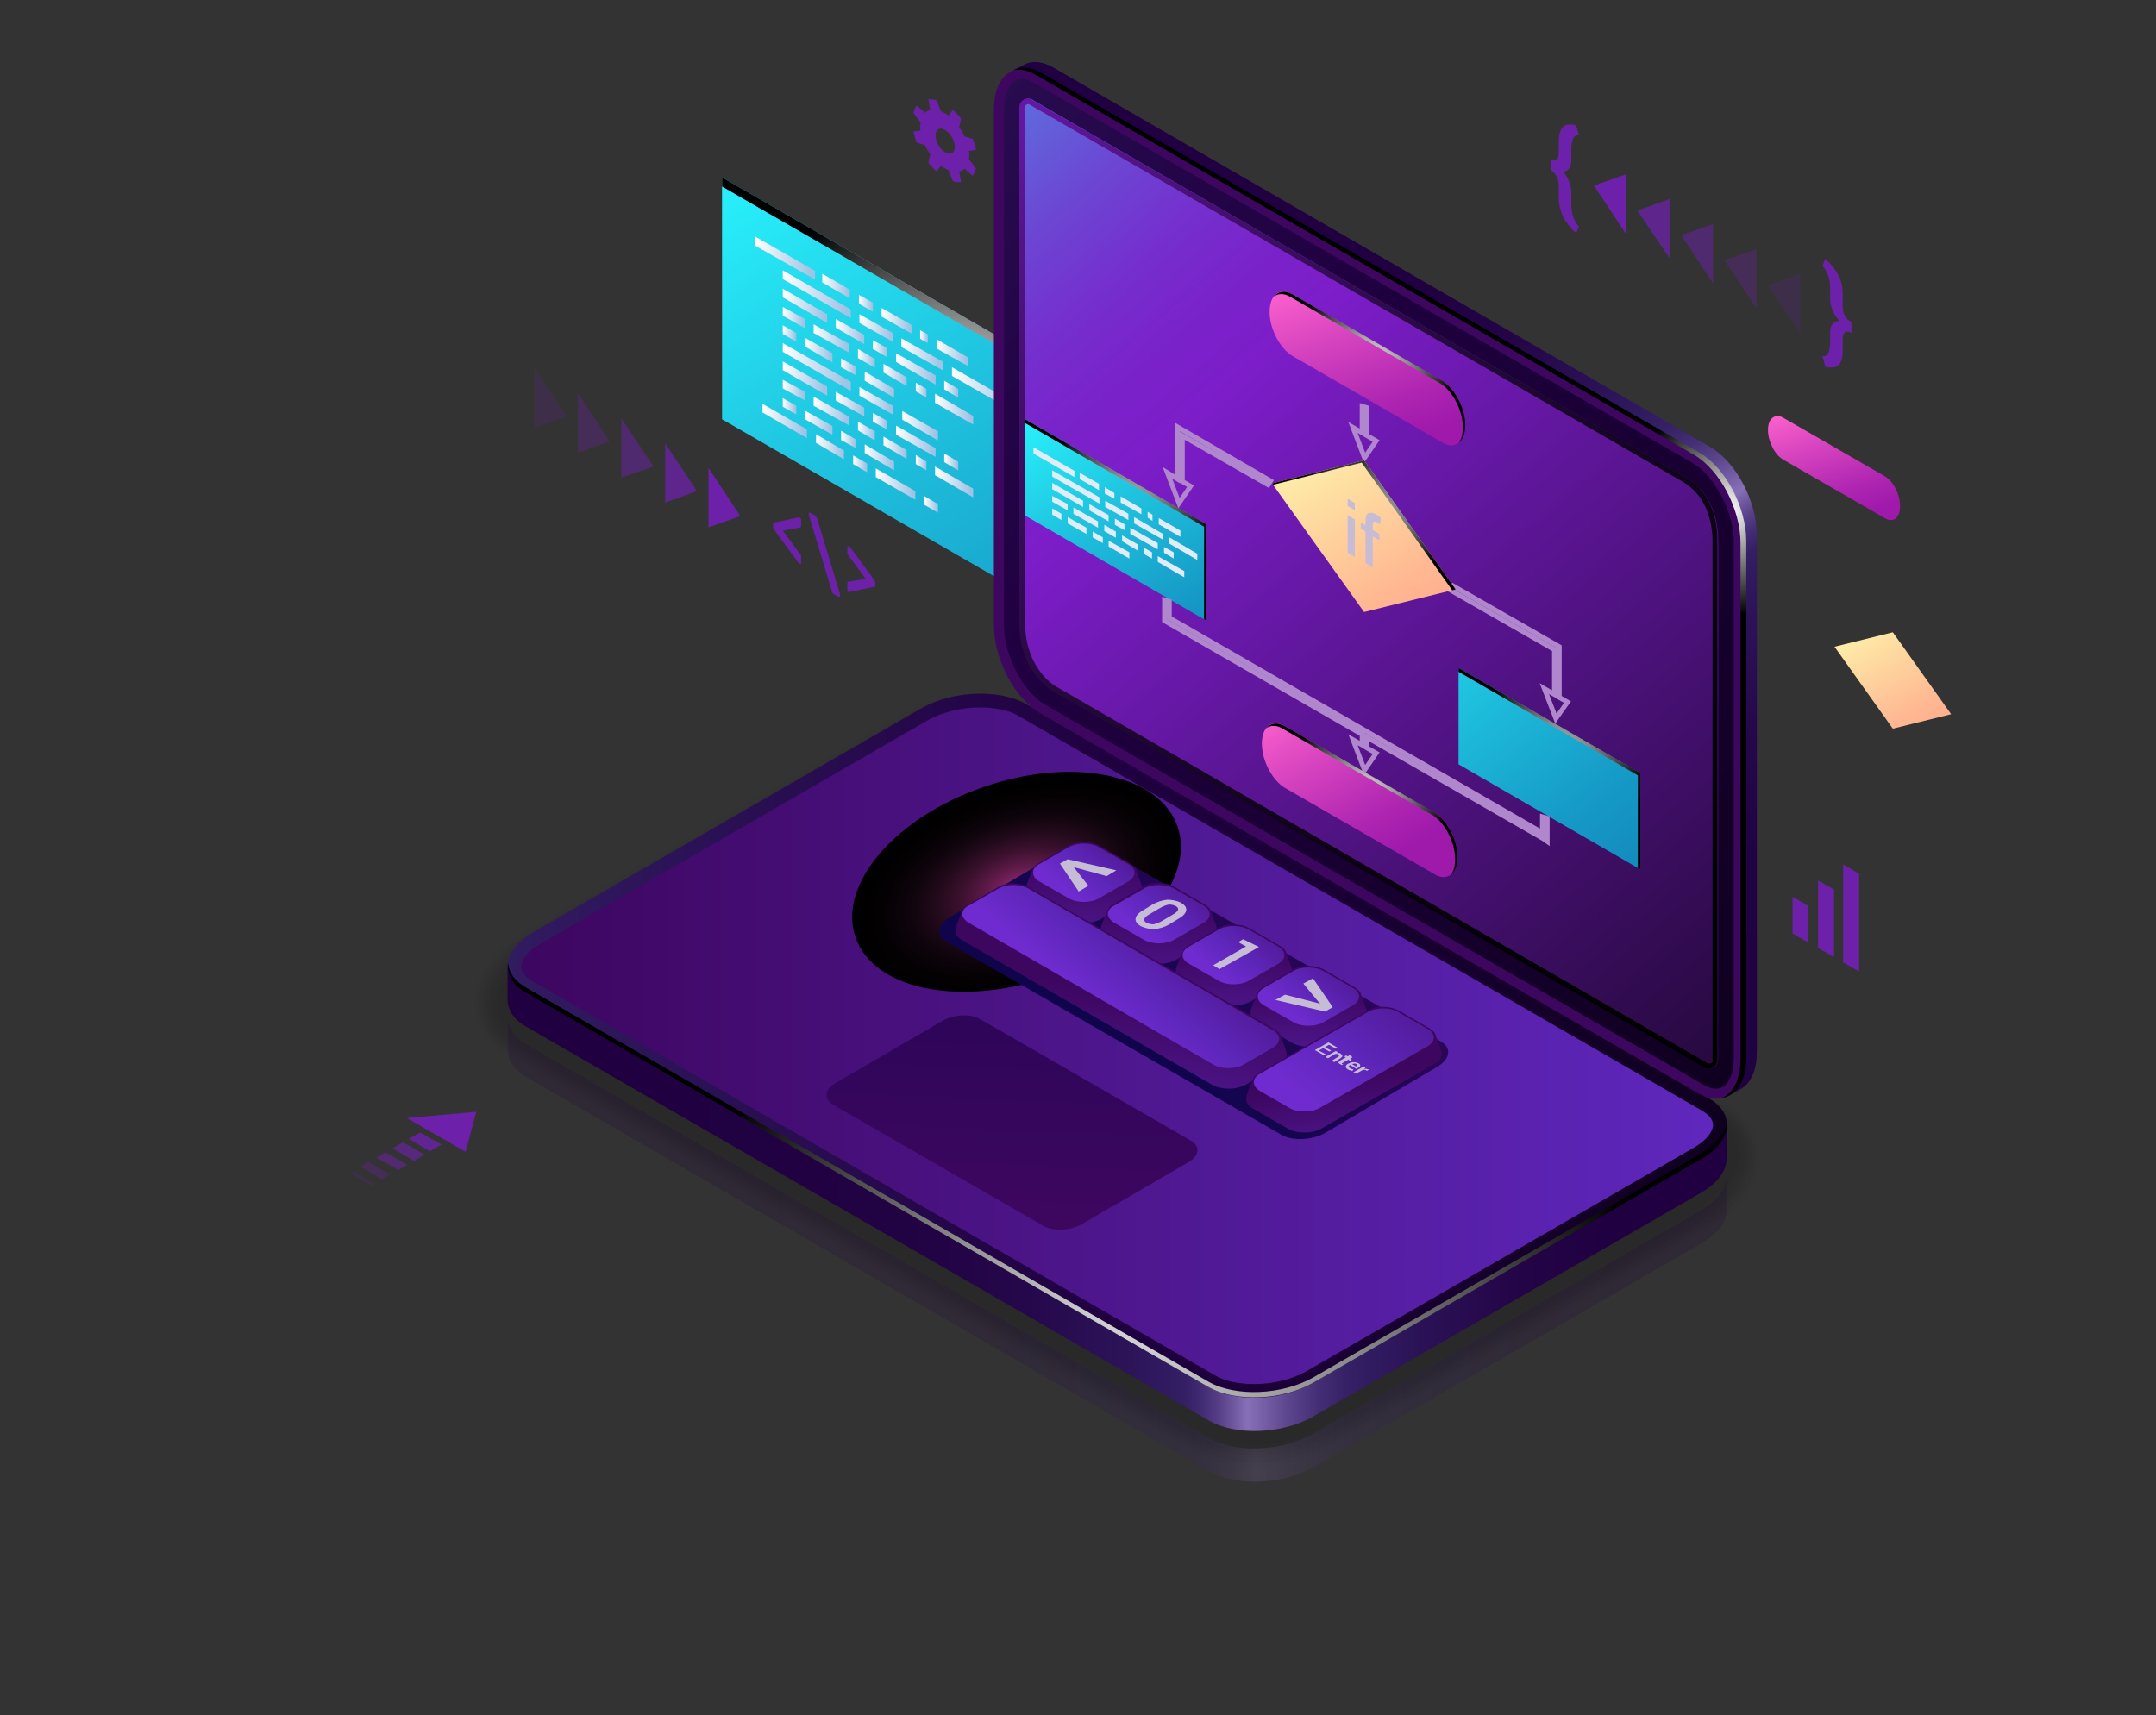 <?xml version="1.0" encoding="utf-8"?>
<!-- Generator: Adobe Illustrator 25.0.1, SVG Export Plug-In . SVG Version: 6.00 Build 0)  -->
<svg version="1.1" id="Layer_1" xmlns="http://www.w3.org/2000/svg" xmlns:xlink="http://www.w3.org/1999/xlink" x="0px" y="0px"
	 viewBox="0 0 447.3 355.9" enable-background="new 0 0 447.3 355.9" xml:space="preserve">
<rect x="0" y="0" width="447.3" height="355.9" fill="#333333" stroke="none"/>
<linearGradient id="SVGID_1_" gradientUnits="userSpaceOnUse" x1="243.165" y1="169.234" x2="159.025" y2="22.93">
	<stop  offset="3.535350e-02" style="stop-color:#138BBD"/>
	<stop  offset="0.226" style="stop-color:#169AC7"/>
	<stop  offset="0.595" style="stop-color:#1FC3DF"/>
	<stop  offset="1" style="stop-color:#2AF6FF"/>
</linearGradient>
<polygon fill="url(#SVGID_1_)" points="244.4,141.6 149.8,87 149.8,36.8 244.4,91.4 "/>
<radialGradient id="SVGID_2_" cx="197.124" cy="89.178" r="49.929" gradientUnits="userSpaceOnUse">
	<stop  offset="0" style="stop-color:#FFFFFF"/>
	<stop  offset="1" style="stop-color:#000000"/>
</radialGradient>
<polygon fill="url(#SVGID_2_)" points="149.8,36.8 149.8,38.7 243.2,92.6 243.2,140.9 244.4,141.6 244.4,91.4 "/>
<g>
	<linearGradient id="SVGID_3_" gradientUnits="userSpaceOnUse" x1="182.923" y1="66.565" x2="189.106" y2="66.565">
		<stop  offset="0" style="stop-color:#FFFFFF"/>
		<stop  offset="0.944" style="stop-color:#9EC3E5"/>
	</linearGradient>
	<polygon fill="url(#SVGID_3_)" points="182.9,65.7 189.1,69.2 189.1,67.4 182.9,63.9 	"/>
	<linearGradient id="SVGID_4_" gradientUnits="userSpaceOnUse" x1="179.357" y1="79.818" x2="185.507" y2="79.818">
		<stop  offset="0" style="stop-color:#FFFFFF"/>
		<stop  offset="0.944" style="stop-color:#9EC3E5"/>
	</linearGradient>
	<polygon fill="url(#SVGID_4_)" points="185.5,80.7 179.4,77.1 179.4,79 185.5,82.5 	"/>
	<linearGradient id="SVGID_5_" gradientUnits="userSpaceOnUse" x1="178.31" y1="68.076" x2="185.178" y2="68.076">
		<stop  offset="0" style="stop-color:#FFFFFF"/>
		<stop  offset="0.944" style="stop-color:#9EC3E5"/>
	</linearGradient>
	<polygon fill="url(#SVGID_5_)" points="185.2,70.9 185.2,69.1 178.3,65.2 178.3,67 	"/>
	<linearGradient id="SVGID_6_" gradientUnits="userSpaceOnUse" x1="177.961" y1="74.358" x2="181.453" y2="74.358">
		<stop  offset="0" style="stop-color:#FFFFFF"/>
		<stop  offset="0.944" style="stop-color:#9EC3E5"/>
	</linearGradient>
	<polygon fill="url(#SVGID_6_)" points="178,72.4 178,74.3 181.5,76.3 181.5,74.5 	"/>
	<linearGradient id="SVGID_7_" gradientUnits="userSpaceOnUse" x1="167.007" y1="72.64" x2="172.684" y2="72.64">
		<stop  offset="0" style="stop-color:#FFFFFF"/>
		<stop  offset="0.944" style="stop-color:#9EC3E5"/>
	</linearGradient>
	<polygon fill="url(#SVGID_7_)" points="172.7,75.2 172.7,73.3 167,70.1 167,71.9 	"/>
	<linearGradient id="SVGID_8_" gradientUnits="userSpaceOnUse" x1="183.277" y1="77.824" x2="188.143" y2="77.824">
		<stop  offset="0" style="stop-color:#FFFFFF"/>
		<stop  offset="0.944" style="stop-color:#9EC3E5"/>
	</linearGradient>
	<polygon fill="url(#SVGID_8_)" points="188.1,78.3 183.3,75.5 183.3,77.3 188.1,80.1 	"/>
	<linearGradient id="SVGID_9_" gradientUnits="userSpaceOnUse" x1="181.149" y1="72.318" x2="184.038" y2="72.318">
		<stop  offset="0" style="stop-color:#FFFFFF"/>
		<stop  offset="0.944" style="stop-color:#9EC3E5"/>
	</linearGradient>
	<polygon fill="url(#SVGID_9_)" points="181.1,70.6 181.1,72.4 184,74.1 184,72.2 	"/>
	<linearGradient id="SVGID_10_" gradientUnits="userSpaceOnUse" x1="190.931" y1="69.836" x2="192.502" y2="69.836">
		<stop  offset="0" style="stop-color:#FFFFFF"/>
		<stop  offset="0.944" style="stop-color:#9EC3E5"/>
	</linearGradient>
	<polygon fill="url(#SVGID_10_)" points="190.9,68.5 190.9,70.3 192.5,71.2 192.5,69.4 	"/>
	<linearGradient id="SVGID_11_" gradientUnits="userSpaceOnUse" x1="173.444" y1="68.781" x2="179.324" y2="68.781">
		<stop  offset="0" style="stop-color:#FFFFFF"/>
		<stop  offset="0.944" style="stop-color:#9EC3E5"/>
	</linearGradient>
	<polygon fill="url(#SVGID_11_)" points="179.3,71.4 179.3,69.5 173.4,66.2 173.4,68 	"/>
	<linearGradient id="SVGID_12_" gradientUnits="userSpaceOnUse" x1="187.003" y1="73.549" x2="195.67" y2="73.549">
		<stop  offset="0" style="stop-color:#FFFFFF"/>
		<stop  offset="0.944" style="stop-color:#9EC3E5"/>
	</linearGradient>
	<polygon fill="url(#SVGID_12_)" points="187,70.2 187,72 195.7,76.9 195.7,75.1 	"/>
	<linearGradient id="SVGID_13_" gradientUnits="userSpaceOnUse" x1="168.781" y1="70.246" x2="176.163" y2="70.246">
		<stop  offset="0" style="stop-color:#FFFFFF"/>
		<stop  offset="0.944" style="stop-color:#9EC3E5"/>
	</linearGradient>
	<polygon fill="url(#SVGID_13_)" points="176.2,73.2 176.2,71.4 168.8,67.3 168.8,69.1 	"/>
	<linearGradient id="SVGID_14_" gradientUnits="userSpaceOnUse" x1="170.555" y1="59.368" x2="176.333" y2="59.368">
		<stop  offset="0" style="stop-color:#FFFFFF"/>
		<stop  offset="0.944" style="stop-color:#9EC3E5"/>
	</linearGradient>
	<polygon fill="url(#SVGID_14_)" points="170.6,56.8 170.6,58.6 176.3,61.9 176.3,60.1 	"/>
	<linearGradient id="SVGID_15_" gradientUnits="userSpaceOnUse" x1="178.158" y1="62.908" x2="181.098" y2="62.908">
		<stop  offset="0" style="stop-color:#FFFFFF"/>
		<stop  offset="0.944" style="stop-color:#9EC3E5"/>
	</linearGradient>
	<polygon fill="url(#SVGID_15_)" points="181.1,62.8 178.2,61.2 178.2,63 181.1,64.7 	"/>
	<linearGradient id="SVGID_16_" gradientUnits="userSpaceOnUse" x1="174.508" y1="76.141" x2="177.559" y2="76.141">
		<stop  offset="0" style="stop-color:#FFFFFF"/>
		<stop  offset="0.944" style="stop-color:#9EC3E5"/>
	</linearGradient>
	<polygon fill="url(#SVGID_16_)" points="177.6,76.1 174.5,74.4 174.5,76.2 177.6,77.9 	"/>
	<linearGradient id="SVGID_17_" gradientUnits="userSpaceOnUse" x1="194.047" y1="84.932" x2="201.93" y2="84.932">
		<stop  offset="0" style="stop-color:#FFFFFF"/>
		<stop  offset="0.944" style="stop-color:#9EC3E5"/>
	</linearGradient>
	<polygon fill="url(#SVGID_17_)" points="194,83.6 201.9,88.1 201.9,86.3 194,81.7 	"/>
	<linearGradient id="SVGID_18_" gradientUnits="userSpaceOnUse" x1="162.394" y1="69.201" x2="165.182" y2="69.201">
		<stop  offset="0" style="stop-color:#FFFFFF"/>
		<stop  offset="0.944" style="stop-color:#9EC3E5"/>
	</linearGradient>
	<polygon fill="url(#SVGID_18_)" points="165.2,69.1 162.4,67.5 162.4,69.3 165.2,70.9 	"/>
	<linearGradient id="SVGID_19_" gradientUnits="userSpaceOnUse" x1="156.692" y1="53.576" x2="169.085" y2="53.576">
		<stop  offset="0" style="stop-color:#FFFFFF"/>
		<stop  offset="0.944" style="stop-color:#9EC3E5"/>
	</linearGradient>
	<polygon fill="url(#SVGID_19_)" points="156.7,49.1 156.7,51 169.1,58 169.1,56.2 	"/>
	<linearGradient id="SVGID_20_" gradientUnits="userSpaceOnUse" x1="195.872" y1="80.746" x2="198.787" y2="80.746">
		<stop  offset="0" style="stop-color:#FFFFFF"/>
		<stop  offset="0.944" style="stop-color:#9EC3E5"/>
	</linearGradient>
	<polygon fill="url(#SVGID_20_)" points="195.9,80.8 198.8,82.5 198.8,80.7 195.9,79 	"/>
	<linearGradient id="SVGID_21_" gradientUnits="userSpaceOnUse" x1="197.495" y1="80.983" x2="211.104" y2="80.983">
		<stop  offset="0" style="stop-color:#FFFFFF"/>
		<stop  offset="0.944" style="stop-color:#9EC3E5"/>
	</linearGradient>
	<polygon fill="url(#SVGID_21_)" points="197.5,78 211.1,85.8 211.1,84 197.5,76.2 	"/>
	<linearGradient id="SVGID_22_" gradientUnits="userSpaceOnUse" x1="185.862" y1="76.519" x2="194.075" y2="76.519">
		<stop  offset="0" style="stop-color:#FFFFFF"/>
		<stop  offset="0.944" style="stop-color:#9EC3E5"/>
	</linearGradient>
	<polygon fill="url(#SVGID_22_)" points="185.9,75.1 194.1,79.8 194.1,77.9 185.9,73.3 	"/>
	<linearGradient id="SVGID_23_" gradientUnits="userSpaceOnUse" x1="194.327" y1="73.209" x2="200.865" y2="73.209">
		<stop  offset="0" style="stop-color:#FFFFFF"/>
		<stop  offset="0.944" style="stop-color:#9EC3E5"/>
	</linearGradient>
	<polygon fill="url(#SVGID_23_)" points="194.3,70.4 194.3,72.3 200.9,76 200.9,74.2 	"/>
	<linearGradient id="SVGID_24_" gradientUnits="userSpaceOnUse" x1="162.394" y1="65.882" x2="166.956" y2="65.882">
		<stop  offset="0" style="stop-color:#FFFFFF"/>
		<stop  offset="0.944" style="stop-color:#9EC3E5"/>
	</linearGradient>
	<polygon fill="url(#SVGID_24_)" points="167,66.2 162.4,63.7 162.4,65.5 167,68.1 	"/>
	<linearGradient id="SVGID_25_" gradientUnits="userSpaceOnUse" x1="189.968" y1="80.943" x2="192.249" y2="80.943">
		<stop  offset="0" style="stop-color:#FFFFFF"/>
		<stop  offset="0.944" style="stop-color:#9EC3E5"/>
	</linearGradient>
	<polygon fill="url(#SVGID_25_)" points="192.2,80.7 190,79.4 190,81.2 192.2,82.5 	"/>
	<linearGradient id="SVGID_26_" gradientUnits="userSpaceOnUse" x1="162.394" y1="63.439" x2="171.619" y2="63.439">
		<stop  offset="0" style="stop-color:#FFFFFF"/>
		<stop  offset="0.944" style="stop-color:#9EC3E5"/>
	</linearGradient>
	<polygon fill="url(#SVGID_26_)" points="171.6,65.2 162.4,59.9 162.4,61.7 171.6,67 	"/>
	<linearGradient id="SVGID_27_" gradientUnits="userSpaceOnUse" x1="187.205" y1="88.331" x2="194.606" y2="88.331">
		<stop  offset="0" style="stop-color:#FFFFFF"/>
		<stop  offset="0.944" style="stop-color:#9EC3E5"/>
	</linearGradient>
	<polygon fill="url(#SVGID_27_)" points="187.2,87.1 194.6,91.4 194.6,89.5 187.2,85.3 	"/>
	<linearGradient id="SVGID_28_" gradientUnits="userSpaceOnUse" x1="162.394" y1="61.05" x2="176.485" y2="61.05">
		<stop  offset="0" style="stop-color:#FFFFFF"/>
		<stop  offset="0.944" style="stop-color:#9EC3E5"/>
	</linearGradient>
	<polygon fill="url(#SVGID_28_)" points="176.5,64.2 162.4,56.1 162.4,57.9 176.5,66 	"/>
</g>
<g>
	<linearGradient id="SVGID_29_" gradientUnits="userSpaceOnUse" x1="179.357" y1="94.895" x2="185.507" y2="94.895">
		<stop  offset="0" style="stop-color:#FFFFFF"/>
		<stop  offset="0.944" style="stop-color:#9EC3E5"/>
	</linearGradient>
	<polygon fill="url(#SVGID_29_)" points="185.5,95.8 179.4,92.2 179.4,94 185.5,97.6 	"/>
	<linearGradient id="SVGID_30_" gradientUnits="userSpaceOnUse" x1="178.31" y1="83.153" x2="185.178" y2="83.153">
		<stop  offset="0" style="stop-color:#FFFFFF"/>
		<stop  offset="0.944" style="stop-color:#9EC3E5"/>
	</linearGradient>
	<polygon fill="url(#SVGID_30_)" points="185.2,86 185.2,84.2 178.3,80.3 178.3,82.1 	"/>
	<linearGradient id="SVGID_31_" gradientUnits="userSpaceOnUse" x1="177.961" y1="89.435" x2="181.453" y2="89.435">
		<stop  offset="0" style="stop-color:#FFFFFF"/>
		<stop  offset="0.944" style="stop-color:#9EC3E5"/>
	</linearGradient>
	<polygon fill="url(#SVGID_31_)" points="178,87.5 178,89.3 181.5,91.4 181.5,89.5 	"/>
	<linearGradient id="SVGID_32_" gradientUnits="userSpaceOnUse" x1="167.007" y1="87.718" x2="172.684" y2="87.718">
		<stop  offset="0" style="stop-color:#FFFFFF"/>
		<stop  offset="0.944" style="stop-color:#9EC3E5"/>
	</linearGradient>
	<polygon fill="url(#SVGID_32_)" points="172.7,90.2 172.7,88.4 167,85.2 167,87 	"/>
	<linearGradient id="SVGID_33_" gradientUnits="userSpaceOnUse" x1="183.277" y1="92.902" x2="188.143" y2="92.902">
		<stop  offset="0" style="stop-color:#FFFFFF"/>
		<stop  offset="0.944" style="stop-color:#9EC3E5"/>
	</linearGradient>
	<polygon fill="url(#SVGID_33_)" points="188.1,93.4 183.3,90.6 183.3,92.4 188.1,95.2 	"/>
	<linearGradient id="SVGID_34_" gradientUnits="userSpaceOnUse" x1="181.149" y1="87.395" x2="184.038" y2="87.395">
		<stop  offset="0" style="stop-color:#FFFFFF"/>
		<stop  offset="0.944" style="stop-color:#9EC3E5"/>
	</linearGradient>
	<polygon fill="url(#SVGID_34_)" points="181.1,85.7 181.1,87.5 184,89.1 184,87.3 	"/>
	<linearGradient id="SVGID_35_" gradientUnits="userSpaceOnUse" x1="173.444" y1="83.858" x2="179.324" y2="83.858">
		<stop  offset="0" style="stop-color:#FFFFFF"/>
		<stop  offset="0.944" style="stop-color:#9EC3E5"/>
	</linearGradient>
	<polygon fill="url(#SVGID_35_)" points="179.3,86.4 179.3,84.6 173.4,81.3 173.4,83.1 	"/>
	<linearGradient id="SVGID_36_" gradientUnits="userSpaceOnUse" x1="168.781" y1="85.323" x2="176.163" y2="85.323">
		<stop  offset="0" style="stop-color:#FFFFFF"/>
		<stop  offset="0.944" style="stop-color:#9EC3E5"/>
	</linearGradient>
	<polygon fill="url(#SVGID_36_)" points="176.2,88.3 176.2,86.5 168.8,82.3 168.8,84.2 	"/>
	<linearGradient id="SVGID_37_" gradientUnits="userSpaceOnUse" x1="174.508" y1="91.219" x2="177.559" y2="91.219">
		<stop  offset="0" style="stop-color:#FFFFFF"/>
		<stop  offset="0.944" style="stop-color:#9EC3E5"/>
	</linearGradient>
	<polygon fill="url(#SVGID_37_)" points="177.6,91.2 174.5,89.4 174.5,91.3 177.6,93 	"/>
	<linearGradient id="SVGID_38_" gradientUnits="userSpaceOnUse" x1="194.047" y1="100.01" x2="201.93" y2="100.01">
		<stop  offset="0" style="stop-color:#FFFFFF"/>
		<stop  offset="0.944" style="stop-color:#9EC3E5"/>
	</linearGradient>
	<polygon fill="url(#SVGID_38_)" points="194,98.6 201.9,103.2 201.9,101.4 194,96.8 	"/>
	<linearGradient id="SVGID_39_" gradientUnits="userSpaceOnUse" x1="162.394" y1="84.278" x2="165.182" y2="84.278">
		<stop  offset="0" style="stop-color:#FFFFFF"/>
		<stop  offset="0.944" style="stop-color:#9EC3E5"/>
	</linearGradient>
	<polygon fill="url(#SVGID_39_)" points="165.2,84.2 162.4,82.6 162.4,84.4 165.2,86 	"/>
	<linearGradient id="SVGID_40_" gradientUnits="userSpaceOnUse" x1="195.872" y1="95.824" x2="198.787" y2="95.824">
		<stop  offset="0" style="stop-color:#FFFFFF"/>
		<stop  offset="0.944" style="stop-color:#9EC3E5"/>
	</linearGradient>
	<polygon fill="url(#SVGID_40_)" points="195.9,95.9 198.8,97.6 198.8,95.8 195.9,94.1 	"/>
	<linearGradient id="SVGID_41_" gradientUnits="userSpaceOnUse" x1="185.862" y1="91.597" x2="194.075" y2="91.597">
		<stop  offset="0" style="stop-color:#FFFFFF"/>
		<stop  offset="0.944" style="stop-color:#9EC3E5"/>
	</linearGradient>
	<polygon fill="url(#SVGID_41_)" points="185.9,90.2 194.1,94.8 194.1,93 185.9,88.3 	"/>
	<linearGradient id="SVGID_42_" gradientUnits="userSpaceOnUse" x1="162.394" y1="80.96" x2="166.956" y2="80.96">
		<stop  offset="0" style="stop-color:#FFFFFF"/>
		<stop  offset="0.944" style="stop-color:#9EC3E5"/>
	</linearGradient>
	<polygon fill="url(#SVGID_42_)" points="167,81.3 162.4,78.8 162.4,80.6 167,83.1 	"/>
	<linearGradient id="SVGID_43_" gradientUnits="userSpaceOnUse" x1="189.968" y1="96.021" x2="192.249" y2="96.021">
		<stop  offset="0" style="stop-color:#FFFFFF"/>
		<stop  offset="0.944" style="stop-color:#9EC3E5"/>
	</linearGradient>
	<polygon fill="url(#SVGID_43_)" points="192.2,95.8 190,94.4 190,96.3 192.2,97.6 	"/>
	<linearGradient id="SVGID_44_" gradientUnits="userSpaceOnUse" x1="162.394" y1="78.516" x2="171.619" y2="78.516">
		<stop  offset="0" style="stop-color:#FFFFFF"/>
		<stop  offset="0.944" style="stop-color:#9EC3E5"/>
	</linearGradient>
	<polygon fill="url(#SVGID_44_)" points="171.6,80.2 162.4,75 162.4,76.8 171.6,82.1 	"/>
	<linearGradient id="SVGID_45_" gradientUnits="userSpaceOnUse" x1="176.967" y1="96.24" x2="179.856" y2="96.24">
		<stop  offset="0" style="stop-color:#FFFFFF"/>
		<stop  offset="0.944" style="stop-color:#9EC3E5"/>
	</linearGradient>
	<polygon fill="url(#SVGID_45_)" points="177,94.5 177,96.3 179.9,98 179.9,96.2 	"/>
	<linearGradient id="SVGID_46_" gradientUnits="userSpaceOnUse" x1="169.262" y1="92.703" x2="175.142" y2="92.703">
		<stop  offset="0" style="stop-color:#FFFFFF"/>
		<stop  offset="0.944" style="stop-color:#9EC3E5"/>
	</linearGradient>
	<polygon fill="url(#SVGID_46_)" points="175.1,95.3 175.1,93.5 169.3,90.1 169.3,91.9 	"/>
	<linearGradient id="SVGID_47_" gradientUnits="userSpaceOnUse" x1="191.691" y1="104.669" x2="194.606" y2="104.669">
		<stop  offset="0" style="stop-color:#FFFFFF"/>
		<stop  offset="0.944" style="stop-color:#9EC3E5"/>
	</linearGradient>
	<polygon fill="url(#SVGID_47_)" points="191.7,104.7 194.6,106.4 194.6,104.6 191.7,102.9 	"/>
	<linearGradient id="SVGID_48_" gradientUnits="userSpaceOnUse" x1="181.681" y1="100.442" x2="189.893" y2="100.442">
		<stop  offset="0" style="stop-color:#FFFFFF"/>
		<stop  offset="0.944" style="stop-color:#9EC3E5"/>
	</linearGradient>
	<polygon fill="url(#SVGID_48_)" points="181.7,99 189.9,103.7 189.9,101.9 181.7,97.2 	"/>
	<linearGradient id="SVGID_49_" gradientUnits="userSpaceOnUse" x1="158.213" y1="87.361" x2="167.438" y2="87.361">
		<stop  offset="0" style="stop-color:#FFFFFF"/>
		<stop  offset="0.944" style="stop-color:#9EC3E5"/>
	</linearGradient>
	<polygon fill="url(#SVGID_49_)" points="167.4,89.1 158.2,83.8 158.2,85.6 167.4,90.9 	"/>
	<linearGradient id="SVGID_50_" gradientUnits="userSpaceOnUse" x1="162.394" y1="76.128" x2="176.485" y2="76.128">
		<stop  offset="0" style="stop-color:#FFFFFF"/>
		<stop  offset="0.944" style="stop-color:#9EC3E5"/>
	</linearGradient>
	<polygon fill="url(#SVGID_50_)" points="176.5,79.2 162.4,71.2 162.4,73 176.5,81.1 	"/>
</g>
<g opacity="0.8">
	<path fill="#7C1DC9" d="M327,48.4c-1.3-1.2-2.2-2.4-2.8-3.6c-0.5-1.2-0.8-2.5-0.8-3.8v-2.3c0-0.8-0.1-1.4-0.4-2
		c-0.3-0.6-0.7-1.1-1.3-1.4v-2.3c0.6,0.3,1,0.4,1.3,0.1c0.3-0.2,0.4-0.8,0.4-1.5v-2.3c0-1.3,0.3-2.3,0.8-2.9
		c0.6-0.6,1.5-0.7,2.8-0.4l0.6,2.1c-0.6-0.1-1,0.1-1.2,0.6c-0.2,0.5-0.4,1.2-0.4,2.1V33c0,0.8-0.1,1.4-0.4,1.9
		c-0.3,0.4-0.7,0.7-1.3,0.7c0.6,0.7,1,1.5,1.3,2.2c0.3,0.8,0.4,1.6,0.4,2.4v2.3c0,0.9,0.1,1.7,0.4,2.5c0.2,0.7,0.6,1.4,1.2,2
		L327,48.4z"/>
	<path fill="#7C1DC9" d="M378.1,73.9c0.6,0.1,1-0.1,1.2-0.6c0.2-0.5,0.4-1.2,0.4-2.1V69c0-0.8,0.2-1.4,0.5-1.8
		c0.3-0.4,0.8-0.6,1.4-0.6c-0.6-0.7-1.1-1.5-1.4-2.2c-0.3-0.8-0.5-1.6-0.5-2.4v-2.3c0-0.9-0.1-1.7-0.4-2.5c-0.2-0.7-0.6-1.4-1.2-2
		l0.6-1.5c1.3,1.2,2.2,2.4,2.8,3.6c0.6,1.2,0.8,2.5,0.8,3.8v2.3c0,0.8,0.1,1.5,0.4,2c0.3,0.6,0.7,1.1,1.4,1.4v2.3
		c-0.6-0.4-1.1-0.4-1.4-0.1c-0.3,0.3-0.4,0.8-0.4,1.5v2.3c0,1.3-0.3,2.3-0.8,2.9c-0.6,0.6-1.5,0.7-2.8,0.4L378.1,73.9z"/>
</g>
<g opacity="0.2">
	<path opacity="0" d="M260.2,304.8c-5.1,0-9.7-1.1-13.4-3.2l-141.6-81.8c-4.9-2.8-7.7-7.3-7.7-12.2c0-5.4,3.4-10.5,9.2-13.9
		l80.4-46.4c4.6-2.7,10.4-4.1,16.2-4.1c5.1,0,9.7,1.1,13.4,3.2l141.6,81.8c4.9,2.8,7.7,7.3,7.7,12.2c0,5.4-3.4,10.5-9.2,13.9
		l-80.4,46.4C271.8,303.4,266,304.8,260.2,304.8z"/>
	<path opacity="9.090909e-02" d="M187.5,147.9c4.6-2.7,10.4-4.1,16.2-4c2.3,0,4.6,0.3,6.6,0.8c2.2,0.5,4.8,1.6,6.6,2.6L358,228.8
		c4.9,2.8,7.4,7.2,7.1,12.1c-0.1,1.3-0.4,2.6-0.9,3.9c-1.2,3.4-4.7,7.1-8.7,9.4l-79.2,45.8c-1,0.6-2.3,1.2-3.4,1.7
		c-3.8,1.6-8.1,2.5-12.5,2.5c-5,0-9.6-1-13.2-3.1l-141.6-81.8c-4.9-2.8-7.4-7.3-7.1-12.1c0.1-1.1,0.3-2.3,0.7-3.4
		c1.1-3.7,4.8-7.6,8.9-10L187.5,147.9z"/>
	<path opacity="0.182" d="M187.8,148.6c4.6-2.6,10.4-4,16.1-3.9c2.3,0.1,4.5,0.4,6.6,0.9c2,0.5,4.9,1.8,6.5,2.7l140.6,81.2
		c4.8,2.8,7.1,7.2,6.5,11.9c-0.2,1.3-0.6,2.5-1,3.7c-1.2,3.1-5.2,7-8.8,9l-78.1,45.1c-0.9,0.5-2.4,1.3-3.4,1.7
		c-3.7,1.6-8,2.5-12.3,2.5c-4.9,0.1-9.5-1-13-3l-141.6-81.8c-4.9-2.8-7.1-7.2-6.5-12c0.1-1.1,0.5-2.1,0.9-3.2
		c1.1-3.3,5.3-7.4,9.1-9.6L187.8,148.6z"/>
	<path opacity="0.273" d="M188.2,149.2c4.6-2.6,10.4-4,16.1-3.8c2.3,0.1,4.5,0.5,6.5,1c1.8,0.5,5,1.9,6.5,2.8l140,80.8
		c4.8,2.8,6.8,7.2,5.9,11.8c-0.2,1.2-0.7,2.4-1.2,3.5c-1.2,2.7-5.7,6.8-8.9,8.6l-77,44.4c-0.8,0.5-2.4,1.3-3.3,1.7
		c-3.7,1.6-7.9,2.5-12.1,2.6c-4.9,0.1-9.4-0.9-12.8-2.9L106.2,218c-4.8-2.8-6.8-7.2-5.8-11.8c0.2-1,0.6-2,1-3.1
		c1.1-2.9,5.9-7.3,9.2-9.2L188.2,149.2z"/>
	<path opacity="0.364" d="M188.5,149.8c4.6-2.6,10.4-3.9,16.1-3.7c2.3,0.1,4.5,0.6,6.5,1.2c1.5,0.4,5.2,2.1,6.4,2.9L357,230.7
		c4.8,2.8,6.6,7.1,5.3,11.6c-0.3,1.1-0.9,2.2-1.4,3.4c-1.1,2.3-6.2,6.7-9,8.3L276,297.7c-0.7,0.4-2.5,1.4-3.3,1.7
		c-3.6,1.6-7.7,2.5-11.9,2.6c-4.8,0.1-9.2-0.9-12.6-2.8l-141.6-81.8c-4.8-2.8-6.6-7.2-5.2-11.7c0.3-1,0.8-1.9,1.2-2.9
		c1.1-2.5,6.5-7.1,9.4-8.8L188.5,149.8z"/>
	<path opacity="0.455" d="M188.9,150.4c4.6-2.6,10.5-3.9,16-3.6c2.3,0.1,4.5,0.7,6.4,1.3c1.3,0.4,5.3,2.3,6.3,2.9l138.9,80.2
		c4.8,2.7,6.3,7.1,4.8,11.4c-0.4,1.1-1.1,2.1-1.6,3.2c-1,2-6.7,6.5-9.1,7.9L276,296.9c-0.6,0.3-2.5,1.4-3.2,1.7
		c-3.5,1.6-7.6,2.6-11.7,2.7c-4.7,0.1-9.1-0.8-12.5-2.7l-141.6-81.8c-4.8-2.8-6.3-7.2-4.6-11.6c0.4-0.9,1-1.8,1.4-2.7
		c1-2.1,7-7,9.5-8.4L188.9,150.4z"/>
	<path opacity="0.545" d="M189.2,151c4.5-2.6,10.5-3.8,16-3.4c2.3,0.2,4.4,0.8,6.4,1.4c1.1,0.3,5.4,2.5,6.3,3l138.4,79.9
		c4.7,2.7,6.1,7.1,4.2,11.3c-0.5,1-1,2-1.8,3c-0.6,1.7-7.2,6.4-9.2,7.5l-73.5,42.5c-0.5,0.3-2.6,1.4-3.1,1.7
		c-3.5,1.5-7.5,2.6-11.5,2.7c-4.6,0.2-9-0.7-12.3-2.6l-141.6-81.8c-4.8-2.8-6.1-7.2-4-11.4c0.4-0.9,0.9-1.8,1.6-2.6
		c0.5-1.8,7.6-6.8,9.7-8L189.2,151z"/>
	<path opacity="0.636" d="M189.6,151.6c4.5-2.6,10.5-3.8,15.9-3.3c2.3,0.2,4.4,0.9,6.3,1.5c0.9,0.3,5.5,2.7,6.2,3.1l137.9,79.6
		c4.7,2.7,5.8,7,3.6,11.1c-0.5,1-1.2,1.9-2,2.8c-0.5,1.4-7.7,6.2-9.3,7.1l-72.4,41.8c-0.4,0.2-2.7,1.5-3.1,1.7
		c-3.4,1.5-7.3,2.6-11.3,2.8c-4.5,0.2-8.9-0.7-12.1-2.5l-141.6-81.8c-4.8-2.8-5.8-7.2-3.4-11.3c0.5-0.8,1.1-1.7,1.8-2.4
		c0.4-1.5,8.2-6.6,9.8-7.6L189.6,151.6z"/>
	<path opacity="0.727" d="M190,152.2c4.5-2.6,10.5-3.7,15.9-3.2c2.3,0.2,4.4,1,6.3,1.6c0.7,0.2,5.6,2.9,6.1,3.2l137.3,79.3
		c4.7,2.7,5.6,7,3,11c-0.6,0.9-1.3,1.8-2.2,2.6c-0.3,1-8.2,6.1-9.4,6.7l-71.3,41.1c-0.3,0.2-2.7,1.5-3,1.7
		c-3.3,1.5-7.2,2.7-11.1,2.9c-4.5,0.2-8.7-0.6-11.9-2.4L108,214.9c-4.8-2.8-5.6-7.2-2.8-11.2c0.5-0.8,1.2-1.6,2-2.3
		c0.3-1.1,8.8-6.5,10-7.2L190,152.2z"/>
	<path opacity="0.818" d="M190.3,152.9c4.5-2.6,10.5-3.7,15.8-3.1c2.3,0.3,4.3,1.1,6.2,1.7c0.4,0.2,5.7,3.1,6.1,3.3l136.8,79
		c4.7,2.7,5.4,7,2.4,10.8c-0.6,0.8-1.4,1.7-2.4,2.5c-0.2,0.7-8.7,5.9-9.5,6.4l-70.1,40.5c-0.2,0.1-2.8,1.6-3,1.7
		c-3.3,1.5-7,2.7-10.9,2.9c-4.4,0.2-8.6-0.5-11.7-2.3l-141.6-81.8c-4.8-2.8-5.4-7.2-2.2-11c0.6-0.7,1.3-1.5,2.2-2.1
		c0.2-0.7,9.3-6.3,10.2-6.8L190.3,152.9z"/>
	<path opacity="0.909" d="M190.7,153.5c4.5-2.6,10.5-3.6,15.8-3c2.3,0.3,4.3,1.1,6.2,1.8c0.2,0.1,5.8,3.2,6,3.3l136.2,78.7
		c4.6,2.7,5.2,7,1.9,10.7c-0.7,0.8-1.6,1.6-2.6,2.3c-0.1,0.3-9.2,5.8-9.6,6l-69,39.8c-0.1,0.1-2.8,1.6-2.9,1.7
		c-3.2,1.5-6.9,2.7-10.7,3c-4.3,0.3-8.5-0.5-11.5-2.2l-141.6-81.8c-4.8-2.7-5.2-7.2-1.6-10.9c0.7-0.7,1.4-1.3,2.4-2
		c0.1-0.4,9.9-6.2,10.3-6.4L190.7,153.5z"/>
	<path d="M250.7,294.9l-141.6-81.8c-5.6-3.2-4.9-8.9,1.6-12.6l80.4-46.4c6.5-3.7,16.2-4.1,21.8-0.9l141.6,81.8
		c5.6,3.2,4.9,8.9-1.6,12.6L272.5,294C266.1,297.7,256.3,298.1,250.7,294.9z"/>
</g>
<linearGradient id="SVGID_51_" gradientUnits="userSpaceOnUse" x1="119.342" y1="223.887" x2="382.28" y2="223.887">
	<stop  offset="5.555560e-02" style="stop-color:#200041"/>
	<stop  offset="0.258" style="stop-color:#210243"/>
	<stop  offset="0.357" style="stop-color:#25084B"/>
	<stop  offset="0.434" style="stop-color:#2C1358"/>
	<stop  offset="0.47" style="stop-color:#311B61"/>
	<stop  offset="0.482" style="stop-color:#351F65"/>
	<stop  offset="0.495" style="stop-color:#422C73"/>
	<stop  offset="0.509" style="stop-color:#584188"/>
	<stop  offset="0.523" style="stop-color:#765FA7"/>
	<stop  offset="0.53" style="stop-color:#8770B8"/>
	<stop  offset="0.537" style="stop-color:#7E67AE"/>
	<stop  offset="0.562" style="stop-color:#5C468D"/>
	<stop  offset="0.586" style="stop-color:#442E75"/>
	<stop  offset="0.608" style="stop-color:#362066"/>
	<stop  offset="0.626" style="stop-color:#311B61"/>
	<stop  offset="0.672" style="stop-color:#2A1155"/>
	<stop  offset="0.749" style="stop-color:#230446"/>
	<stop  offset="0.813" style="stop-color:#200041"/>
	<stop  offset="1" style="stop-color:#200041"/>
</linearGradient>
<path fill="url(#SVGID_51_)" d="M250.7,294.7L109.1,213c-2.5-1.4-3.7-3.4-3.8-5.4c0-0.1,0-7,0-7c0-2.4,1.9,1.8,5.3-0.2l80.4-46.4
	c6.5-3.7,16.2-4.1,21.8-0.9l141.6,81.8c1.9,1.1,3.2-3.5,3.7-2c0.2,0.5,0.1,6.9,0.1,7.4c0.1,2.5-1.8,5.2-5.3,7.2l-80.4,46.4
	C266.1,297.6,256.3,298,250.7,294.7z"/>
<linearGradient id="SVGID_52_" gradientUnits="userSpaceOnUse" x1="105.296" y1="217" x2="358.255" y2="217">
	<stop  offset="0" style="stop-color:#311B61"/>
	<stop  offset="0.203" style="stop-color:#290F52"/>
	<stop  offset="0.495" style="stop-color:#200041"/>
	<stop  offset="1" style="stop-color:#0F001F"/>
</linearGradient>
<path fill="url(#SVGID_52_)" d="M250.7,287.8l-141.6-81.8c-5.6-3.2-4.9-8.9,1.6-12.6l80.4-46.4c6.5-3.7,16.2-4.1,21.8-0.9
	l141.6,81.8c5.6,3.2,4.9,8.9-1.6,12.6l-80.4,46.4C266.1,290.7,256.3,291.1,250.7,287.8z"/>
<linearGradient id="SVGID_53_" gradientUnits="userSpaceOnUse" x1="121.104" y1="259.092" x2="384.041" y2="259.092">
	<stop  offset="5.555560e-02" style="stop-color:#200041"/>
	<stop  offset="0.258" style="stop-color:#210243"/>
	<stop  offset="0.357" style="stop-color:#25084B"/>
	<stop  offset="0.434" style="stop-color:#2C1358"/>
	<stop  offset="0.47" style="stop-color:#311B61"/>
	<stop  offset="0.482" style="stop-color:#351F65"/>
	<stop  offset="0.495" style="stop-color:#422C73"/>
	<stop  offset="0.509" style="stop-color:#584188"/>
	<stop  offset="0.523" style="stop-color:#765FA7"/>
	<stop  offset="0.53" style="stop-color:#8770B8"/>
	<stop  offset="0.537" style="stop-color:#7E67AE"/>
	<stop  offset="0.562" style="stop-color:#5C468D"/>
	<stop  offset="0.586" style="stop-color:#442E75"/>
	<stop  offset="0.608" style="stop-color:#362066"/>
	<stop  offset="0.626" style="stop-color:#311B61"/>
	<stop  offset="0.672" style="stop-color:#2A1155"/>
	<stop  offset="0.749" style="stop-color:#230446"/>
	<stop  offset="0.813" style="stop-color:#200041"/>
	<stop  offset="1" style="stop-color:#200041"/>
</linearGradient>
<path opacity="0.2" fill="url(#SVGID_53_)" d="M358.2,244c0,2.5-1.8,5.1-5.3,7.1l-80.4,46.4c-6.5,3.7-16.2,4.1-21.8,0.9l-141.6-81.8
	c-2.7-1.6-3.9-3.7-3.7-5.9c0,0.1,0,0.2,0,0.4c0,0.1,0,7,0,7c0,2,1.3,3.9,3.8,5.4l141.6,81.8c5.6,3.2,15.4,2.8,21.8-0.9l80.4-46.4
	c3.6-2.1,5.4-4.7,5.3-7.2C358.2,250.3,358.3,245.7,358.2,244z"/>
<linearGradient id="SVGID_54_" gradientUnits="userSpaceOnUse" x1="108.125" y1="217" x2="355.426" y2="217">
	<stop  offset="0" style="stop-color:#3D065F"/>
	<stop  offset="1" style="stop-color:#5F27BD"/>
</linearGradient>
<path fill="url(#SVGID_54_)" d="M260.2,287.2c-3.2,0-6.1-0.6-8.1-1.8l-141.6-81.8c-0.9-0.5-2.4-1.6-2.4-3c0-1.5,1.5-3.3,3.9-4.7
	l80.4-46.4c3-1.7,7-2.7,10.9-2.7c3.2,0,6.1,0.6,8.1,1.8l141.6,81.8c0.9,0.5,2.4,1.6,2.4,3c0,1.5-1.5,3.3-3.9,4.7l-80.4,46.4
	C268.1,286.2,264.2,287.2,260.2,287.2z"/>
<radialGradient id="SVGID_55_" cx="241.63" cy="261.889" r="94.93" gradientUnits="userSpaceOnUse">
	<stop  offset="0" style="stop-color:#FFFFFF"/>
	<stop  offset="1" style="stop-color:#000000"/>
</radialGradient>
<path fill="url(#SVGID_55_)" d="M352.9,239.4l-80.4,46.4c-6.5,3.7-16.2,4.1-21.8,0.9l-141.6-81.8c-2.3-1.3-3.5-3.1-3.7-5
	c-0.3,2.3,0.9,4.5,3.7,6.1l141.6,81.8c5.6,3.2,15.4,2.8,21.8-0.9l80.4-46.4c3.8-2.2,5.6-5,5.3-7.6
	C357.9,235.2,356.1,237.5,352.9,239.4z"/>
<radialGradient id="SVGID_56_" cx="1195.219" cy="-1975.434" r="35.357" gradientTransform="matrix(0.946 -0.325 0.192 0.558 -539.891 1674.862)" gradientUnits="userSpaceOnUse">
	<stop  offset="0" style="stop-color:#972A74"/>
	<stop  offset="4.128253e-02" style="stop-color:#8A266A"/>
	<stop  offset="0.194" style="stop-color:#601B4A"/>
	<stop  offset="0.35" style="stop-color:#3D112F"/>
	<stop  offset="0.507" style="stop-color:#220A1B"/>
	<stop  offset="0.667" style="stop-color:#0F040C"/>
	<stop  offset="0.829" style="stop-color:#040103"/>
	<stop  offset="1" style="stop-color:#000000"/>
</radialGradient>
<path fill="url(#SVGID_56_)" d="M244.3,171.5c3.8,10.9-8.2,24.9-26.6,31.2s-36.5,2.7-40.2-8.2c-3.8-10.9,8.2-24.9,26.6-31.2
	C222.5,156.9,240.5,160.6,244.3,171.5z"/>
<linearGradient id="SVGID_57_" gradientUnits="userSpaceOnUse" x1="-560.845" y1="413.797" x2="-638.866" y2="354.817" gradientTransform="matrix(0.866 0.5 -1.5 0.289 1309.97 410.917)">
	<stop  offset="0" style="stop-color:#3D065F"/>
	<stop  offset="1" style="stop-color:#260556"/>
</linearGradient>
<path fill="url(#SVGID_57_)" d="M216.5,254.4l-43.7-25.2c-2-1.2-1.7-3.2,0.6-4.5l22.2-12.9c2.3-1.3,5.8-1.5,7.8-0.3l43.7,25.2
	c2,1.2,1.7,3.2-0.6,4.5l-22.2,12.9C222,255.4,218.5,255.5,216.5,254.4z"/>
<linearGradient id="SVGID_58_" gradientUnits="userSpaceOnUse" x1="5117.446" y1="-22.613" x2="4854.285" y2="205.97" gradientTransform="matrix(-1 0 0 1 5235.944 0)">
	<stop  offset="0.187" style="stop-color:#3D065F"/>
	<stop  offset="0.934" style="stop-color:#3D065F"/>
</linearGradient>
<path fill="url(#SVGID_58_)" d="M352.2,226.8L215.8,148c-5.3-3.1-9.6-11.2-9.6-18.3V22.7c0-7,4.3-10.3,9.6-7.2l136.5,78.8
	c5.3,3.1,9.6,11.2,9.6,18.3v107.1C361.8,226.7,357.5,229.9,352.2,226.8z"/>
<linearGradient id="SVGID_59_" gradientUnits="userSpaceOnUse" x1="5114.665" y1="-20.196" x2="4855.926" y2="204.544" gradientTransform="matrix(-1 0 0 1 5235.944 0)">
	<stop  offset="0" style="stop-color:#311B61"/>
	<stop  offset="0.203" style="stop-color:#290F52"/>
	<stop  offset="0.495" style="stop-color:#200041"/>
	<stop  offset="1" style="stop-color:#0F001F"/>
</linearGradient>
<path fill="url(#SVGID_59_)" d="M356,225.9c-0.8,0-1.8-0.3-2.7-0.9l-136.5-78.8c-4.6-2.7-8.5-10.2-8.5-16.4V22.7
	c0-2.9,1-6.3,3.7-6.3c0.8,0,1.8,0.3,2.7,0.9l136.5,78.8c4.6,2.7,8.5,10.2,8.5,16.4v107.1C359.7,222.5,358.7,225.9,356,225.9z"/>
<linearGradient id="SVGID_60_" gradientUnits="userSpaceOnUse" x1="166.162" y1="-17.663" x2="416.2" y2="276.529">
	<stop  offset="1.010100e-02" style="stop-color:#2AF6FF"/>
	<stop  offset="5.870951e-02" style="stop-color:#3EC0F2"/>
	<stop  offset="0.11" style="stop-color:#518FE5"/>
	<stop  offset="0.161" style="stop-color:#6066DB"/>
	<stop  offset="0.211" style="stop-color:#6C46D3"/>
	<stop  offset="0.259" style="stop-color:#752FCE"/>
	<stop  offset="0.304" style="stop-color:#7A22CA"/>
	<stop  offset="0.343" style="stop-color:#7C1DC9"/>
	<stop  offset="0.491" style="stop-color:#5E1699"/>
	<stop  offset="0.736" style="stop-color:#300B4E"/>
	<stop  offset="0.912" style="stop-color:#13051F"/>
	<stop  offset="1" style="stop-color:#08020D"/>
</linearGradient>
<path fill="url(#SVGID_60_)" d="M353.5,221.3l-135-78c-4.3-2.7-6.9-8.1-6.9-13.6V22.2c0-1.3,1.4-2.1,2.6-1.5
	c0.1,0.1,0.2,0.1,0.3,0.2l135.1,78.1c5.1,2.9,6.9,8.1,6.9,13.6v107.3c0,1.4-1.5,2.3-2.7,1.6C353.6,221.4,353.5,221.4,353.5,221.3z"
	/>
<linearGradient id="SVGID_61_" gradientUnits="userSpaceOnUse" x1="187.491" y1="7.201" x2="369.896" y2="222.252">
	<stop  offset="0" style="stop-color:#7C1DC9"/>
	<stop  offset="3.000182e-02" style="stop-color:#741BBD"/>
	<stop  offset="0.162" style="stop-color:#56148B"/>
	<stop  offset="0.297" style="stop-color:#3B0E60"/>
	<stop  offset="0.433" style="stop-color:#26093E"/>
	<stop  offset="0.57" style="stop-color:#150523"/>
	<stop  offset="0.71" style="stop-color:#09020F"/>
	<stop  offset="0.851" style="stop-color:#020104"/>
	<stop  offset="1" style="stop-color:#000000"/>
</linearGradient>
<path fill="url(#SVGID_61_)" d="M349.5,98.9L214.4,20.9c-0.1,0-0.2-0.1-0.3-0.2c-1.1-0.7-2.6,0.2-2.6,1.5v107.6
	c0,5.5,2.6,10.9,6.9,13.6l135,78c0.1,0,0.1,0.1,0.2,0.1c1.2,0.7,2.7-0.2,2.7-1.6V112.6C356.4,107,354.6,101.8,349.5,98.9z
	 M355.4,219.9c0,0.5-0.4,0.8-0.8,0.8c-0.1,0-0.3,0-0.4-0.1L219,142.4c-3.8-2.4-6.3-7.4-6.3-12.7V22.2c0-0.4,0.3-0.6,0.6-0.6
	c0.1,0,0.2,0,0.3,0.1L349,99.9c5.2,3,6.3,8.6,6.3,12.7V219.9z"/>
<linearGradient id="SVGID_62_" gradientUnits="userSpaceOnUse" x1="1380.987" y1="232.76" x2="1251.627" y2="26.061" gradientTransform="matrix(1 0 0 1 -985.578 0)">
	<stop  offset="5.555560e-02" style="stop-color:#200041"/>
	<stop  offset="0.258" style="stop-color:#210243"/>
	<stop  offset="0.357" style="stop-color:#25084B"/>
	<stop  offset="0.434" style="stop-color:#2C1358"/>
	<stop  offset="0.47" style="stop-color:#311B61"/>
	<stop  offset="0.482" style="stop-color:#351F65"/>
	<stop  offset="0.495" style="stop-color:#422C73"/>
	<stop  offset="0.509" style="stop-color:#584188"/>
	<stop  offset="0.523" style="stop-color:#765FA7"/>
	<stop  offset="0.53" style="stop-color:#8770B8"/>
	<stop  offset="0.537" style="stop-color:#7E67AE"/>
	<stop  offset="0.562" style="stop-color:#5C468D"/>
	<stop  offset="0.586" style="stop-color:#442E75"/>
	<stop  offset="0.608" style="stop-color:#362066"/>
	<stop  offset="0.626" style="stop-color:#311B61"/>
	<stop  offset="0.672" style="stop-color:#2A1155"/>
	<stop  offset="0.749" style="stop-color:#230446"/>
	<stop  offset="0.813" style="stop-color:#200041"/>
	<stop  offset="1" style="stop-color:#200041"/>
</linearGradient>
<path fill="url(#SVGID_62_)" d="M354.9,92.8L218.5,14c-2.1-1.2-4-1.4-5.6-0.8c-0.2,0.1-2.9,1.5-3.1,1.6l0,0c1.6-0.8,3.7-0.6,6,0.7
	l136.5,78.8c5.3,3.1,9.6,11.2,9.6,18.3v107.1c0,4.4-1.7,7.3-4.2,8.1c0.2,0,0.5-0.1,0.8-0.3c0.1-0.1,3-1.7,3.1-1.8
	c1.8-1.3,2.9-3.9,2.9-7.5V111.1C364.5,104.1,360.2,95.9,354.9,92.8z"/>
<radialGradient id="SVGID_63_" cx="1344.076" cy="105.769" r="21.985" gradientTransform="matrix(1 0 0 1 -985.578 0)" gradientUnits="userSpaceOnUse">
	<stop  offset="0" style="stop-color:#FFFFFF"/>
	<stop  offset="1" style="stop-color:#000000"/>
</radialGradient>
<path fill="url(#SVGID_63_)" d="M352.7,94L216.2,15.2c-2.2-1.3-4.2-1.4-5.8-0.7c1.4-0.2,2.9,0.1,4.6,1.1l136.5,78.8
	c5.3,3.1,9.6,11.2,9.6,18.3v107.1c0,4.2-1.5,7-3.8,8c3-0.5,5-3.5,5-8.3V112.3C362.3,105.3,358,97.1,352.7,94z"/>
<g>
	<linearGradient id="SVGID_64_" gradientUnits="userSpaceOnUse" x1="284.49" y1="165.831" x2="239.257" y2="215.076">
		<stop  offset="0" style="stop-color:#3D065F"/>
		<stop  offset="1" style="stop-color:#12054E"/>
		<stop  offset="1" style="stop-color:#10054D"/>
	</linearGradient>
	<path fill="url(#SVGID_64_)" d="M265.9,235.5l-69.4-40c-2.3-1.3-2-3.6,0.6-5.2l23-13.6c2.7-1.5,6.7-1.7,9-0.4l69.8,39.8
		c2.3,1.3,2,3.6-0.6,5.2l-23.4,13.8C272.2,236.6,268.2,236.8,265.9,235.5z"/>
	<linearGradient id="SVGID_65_" gradientUnits="userSpaceOnUse" x1="224.894" y1="178.927" x2="224.894" y2="199.054">
		<stop  offset="0" style="stop-color:#3D065F"/>
		<stop  offset="1" style="stop-color:#521B9A"/>
	</linearGradient>
	<path fill="url(#SVGID_65_)" d="M236.7,183.3l-0.9-2.5h0c-0.1-0.6-0.5-1.1-1.3-1.6l-6.4-3.7c-1.8-1-4.7-1.1-6.5,0l-6.3,3.7
		c-0.8,0.5-1.1,1.2-1.3,1.8l-0.9,2.3c-0.5,1.3-0.4,2.3,1.1,3.2l7.1,4.1c2,1.2,5.3,1.2,7.3,0l7-4.1
		C237.1,185.6,237.3,184.6,236.7,183.3z"/>
	<linearGradient id="SVGID_66_" gradientUnits="userSpaceOnUse" x1="237.933" y1="165.126" x2="221.593" y2="185.096">
		<stop  offset="0" style="stop-color:#3D065F"/>
		<stop  offset="0.768" style="stop-color:#5E26BA"/>
		<stop  offset="1" style="stop-color:#6F2BCF"/>
	</linearGradient>
	<path fill="url(#SVGID_66_)" d="M215.6,182.9l6.1,3.5c1.7,1,4.6,1,6.3,0l6.1-3.5c1.7-1,1.7-2.6,0-3.6l-6.1-3.5c-1.7-1-4.6-1-6.3,0
		l-6.1,3.5C213.9,180.2,213.9,181.9,215.6,182.9z"/>
	<linearGradient id="SVGID_67_" gradientUnits="userSpaceOnUse" x1="240.427" y1="187.51" x2="240.427" y2="209.389">
		<stop  offset="0" style="stop-color:#3D065F"/>
		<stop  offset="1" style="stop-color:#521B9A"/>
	</linearGradient>
	<path fill="url(#SVGID_67_)" d="M252.2,191.8l-0.9-2.5h0c-0.1-0.6-0.5-1.1-1.3-1.6l-6.4-3.7c-1.8-1-4.7-1.1-6.5,0l-6.3,3.7
		c-0.8,0.5-1.1,1.2-1.3,1.8l-0.9,2.3c-0.5,1.3-0.4,2.3,1.1,3.2l7.1,4.1c2,1.2,5.3,1.2,7.3,0l7-4.1
		C252.6,194.2,252.8,193.2,252.2,191.8z"/>
	<linearGradient id="SVGID_68_" gradientUnits="userSpaceOnUse" x1="253.465" y1="173.699" x2="237.126" y2="193.67">
		<stop  offset="0" style="stop-color:#3D065F"/>
		<stop  offset="0.768" style="stop-color:#5E26BA"/>
		<stop  offset="1" style="stop-color:#6F2BCF"/>
	</linearGradient>
	<path fill="url(#SVGID_68_)" d="M231.2,191.5l6.1,3.5c1.7,1,4.6,1,6.3,0l6.1-3.5c1.7-1,1.7-2.6,0-3.6l-6.1-3.5c-1.7-1-4.6-1-6.3,0
		l-6.1,3.5C229.4,188.8,229.4,190.4,231.2,191.5z"/>
	<linearGradient id="SVGID_69_" gradientUnits="userSpaceOnUse" x1="255.96" y1="197.343" x2="255.96" y2="214.684">
		<stop  offset="0" style="stop-color:#3D065F"/>
		<stop  offset="1" style="stop-color:#521B9A"/>
	</linearGradient>
	<path fill="url(#SVGID_69_)" d="M267.8,200.4l-0.9-2.5h0c-0.1-0.6-0.5-1.1-1.3-1.6l-6.4-3.7c-1.8-1-4.7-1.1-6.5,0l-6.3,3.7
		c-0.8,0.5-1.1,1.2-1.3,1.8l-0.9,2.3c-0.5,1.3-0.4,2.3,1.1,3.2l7.1,4.1c2,1.2,5.3,1.2,7.3,0l7-4.1
		C268.2,202.8,268.4,201.8,267.8,200.4z"/>
	<linearGradient id="SVGID_70_" gradientUnits="userSpaceOnUse" x1="268.998" y1="182.272" x2="252.659" y2="202.243">
		<stop  offset="0" style="stop-color:#3D065F"/>
		<stop  offset="0.768" style="stop-color:#5E26BA"/>
		<stop  offset="1" style="stop-color:#6F2BCF"/>
	</linearGradient>
	<path fill="url(#SVGID_70_)" d="M246.7,200l6.1,3.5c1.7,1,4.6,1,6.3,0l6.1-3.5c1.7-1,1.7-2.6,0-3.6l-6.1-3.5c-1.7-1-4.6-1-6.3,0
		l-6.1,3.5C244.9,197.4,244.9,199,246.7,200z"/>
	<linearGradient id="SVGID_71_" gradientUnits="userSpaceOnUse" x1="271.493" y1="206.01" x2="271.493" y2="221.427">
		<stop  offset="0" style="stop-color:#3D065F"/>
		<stop  offset="1" style="stop-color:#521B9A"/>
	</linearGradient>
	<path fill="url(#SVGID_71_)" d="M283.3,209l-0.9-2.5h0c-0.1-0.6-0.5-1.1-1.3-1.6l-6.4-3.7c-1.8-1-4.7-1.1-6.5,0l-6.3,3.7
		c-0.8,0.5-1.1,1.2-1.3,1.8l-0.9,2.3c-0.5,1.3-0.4,2.3,1.1,3.2l7.1,4.1c2,1.2,5.3,1.2,7.3,0l7-4.1
		C283.7,211.3,283.9,210.4,283.3,209z"/>
	<linearGradient id="SVGID_72_" gradientUnits="userSpaceOnUse" x1="284.531" y1="190.846" x2="268.191" y2="210.816">
		<stop  offset="0" style="stop-color:#3D065F"/>
		<stop  offset="0.768" style="stop-color:#5E26BA"/>
		<stop  offset="1" style="stop-color:#6F2BCF"/>
	</linearGradient>
	<path fill="url(#SVGID_72_)" d="M262.2,208.6l6.1,3.5c1.7,1,4.6,1,6.3,0l6.1-3.5c1.7-1,1.7-2.6,0-3.6l-6.1-3.5c-1.7-1-4.6-1-6.3,0
		l-6.1,3.5C260.5,206,260.5,207.6,262.2,208.6z"/>
	<path fill="#C7BCD6" d="M223,180l-0.2-0.1l-0.1,0l0.1,0.1l3,3.8l-2,1.2l-3.9-5.8l1.6-0.9l10.1,2.3l-2,1.2L223,180z"/>
	<path fill="#C7BCD6" d="M242.6,191.8c-1,0.6-2.1,0.9-3.1,1c-1,0-1.9-0.2-2.8-0.6c-0.8-0.5-1.2-1-1.1-1.6c0.1-0.6,0.6-1.2,1.7-1.8
		l1.8-1.1c1-0.6,2.1-0.9,3.1-1c1,0,1.9,0.2,2.8,0.6c0.8,0.5,1.2,1,1.1,1.6c-0.1,0.6-0.6,1.2-1.7,1.8L242.6,191.8z M243.3,189.8
		c0.7-0.4,1-0.7,1.1-1c0.1-0.3-0.1-0.6-0.5-0.8c-0.4-0.2-0.9-0.3-1.4-0.3c-0.5,0.1-1.1,0.3-1.8,0.7l-2.2,1.3c-0.7,0.4-1,0.7-1.1,1
		c-0.1,0.3,0.1,0.6,0.5,0.8c0.4,0.2,0.9,0.3,1.4,0.3c0.5-0.1,1.1-0.3,1.8-0.7L243.3,189.8z"/>
	<path fill="#C7BCD6" d="M253,201.1l-1.3-0.8l6.8-3.9l-1.6-0.9l1-0.6l3.3,1.6L253,201.1z"/>
	<path fill="#C7BCD6" d="M270.4,204.1l2-1.1l4.1,6l-1.6,0.9l-10.3-2.4l2-1.1l7,1.8l0.2,0.1l0.1,0l-0.1-0.1L270.4,204.1z"/>
	<g>
		<linearGradient id="SVGID_73_" gradientUnits="userSpaceOnUse" x1="232.518" y1="206.168" x2="227.851" y2="230.251">
			<stop  offset="0" style="stop-color:#3D065F"/>
			<stop  offset="1" style="stop-color:#521B9A"/>
		</linearGradient>
		<path fill="url(#SVGID_73_)" d="M266.7,217.7l-0.9-2.5h0c-0.1-0.6-0.5-1.1-1.3-1.6l-51-29.5c-1.8-1-4.7-1.1-6.5,0l-6.3,3.7
			c-0.8,0.5-1.1,1.2-1.3,1.8l-0.9,2.3c-0.5,1.3-0.4,2.3,1.1,3.2l51.7,29.9c2,1.2,5.3,1.2,7.3,0l7-4.1
			C267.1,220,267.2,219,266.7,217.7z"/>
		<linearGradient id="SVGID_74_" gradientUnits="userSpaceOnUse" x1="252.969" y1="177.603" x2="227.405" y2="208.847">
			<stop  offset="0" style="stop-color:#3D065F"/>
			<stop  offset="0.768" style="stop-color:#5E26BA"/>
			<stop  offset="1" style="stop-color:#6F2BCF"/>
		</linearGradient>
		<path fill="url(#SVGID_74_)" d="M201,191.5l50.7,29.4c1.7,1,4.6,1,6.3,0l6.1-3.5c1.7-1,1.7-2.6,0-3.6l-50.7-29.4
			c-1.7-1-4.6-1-6.3,0l-6.1,3.5C199.2,188.8,199.2,190.4,201,191.5z"/>
	</g>
	<g>
		<linearGradient id="SVGID_75_" gradientUnits="userSpaceOnUse" x1="278.953" y1="223.878" x2="281.786" y2="241.378">
			<stop  offset="0" style="stop-color:#3D065F"/>
			<stop  offset="1" style="stop-color:#521B9A"/>
		</linearGradient>
		<path fill="url(#SVGID_75_)" d="M298.8,217.5l-0.9-2.5h0c-0.1-0.6-0.5-1.1-1.3-1.6l-6.4-3.7c-1.8-1-4.7-1.1-6.5,0L261,222.7
			c-0.8,0.5-1.1,1.2-1.3,1.8l-0.9,2.3c-0.5,1.3-0.4,2.3,1.1,3.2l7.1,4.1c2,1.2,5.3,1.2,7.3,0l23.4-13.4
			C299.2,219.8,299.4,218.8,298.8,217.5z"/>
		<linearGradient id="SVGID_76_" gradientUnits="userSpaceOnUse" x1="307.546" y1="184.839" x2="271.618" y2="228.751">
			<stop  offset="0" style="stop-color:#3D065F"/>
			<stop  offset="0.768" style="stop-color:#5E26BA"/>
			<stop  offset="1" style="stop-color:#6F2BCF"/>
		</linearGradient>
		<path fill="url(#SVGID_76_)" d="M261.4,226.4l6.1,3.5c1.7,1,4.6,1,6.3,0l22.4-12.8c1.7-1,1.7-2.6,0-3.6l-6.1-3.5
			c-1.7-1-4.6-1-6.3,0l-22.4,12.8C259.7,223.7,259.7,225.4,261.4,226.4z"/>
	</g>
	<g>
		<path fill="#C7BCD6" d="M275.8,218.2l-1.3-0.7l-0.9,0.5l1.5,0.8l-0.4,0.2l-1.9-1.1l2.8-1.6l1.9,1.1l-0.4,0.2l-1.4-0.8l-0.8,0.5
			l1.3,0.7L275.8,218.2z"/>
		<path fill="#C7BCD6" d="M277.6,218.3l-0.3,0.2c0.2,0,0.3,0,0.5,0c0.2,0,0.3,0.1,0.4,0.2c0.2,0.1,0.3,0.3,0.3,0.4
			c0,0.2-0.2,0.3-0.4,0.5l-1.3,0.8l-0.5-0.3l1.3-0.8c0.2-0.1,0.2-0.2,0.2-0.3c0-0.1-0.1-0.2-0.2-0.2c-0.1-0.1-0.2-0.1-0.3-0.1
			c-0.1,0-0.2,0-0.3,0l-1.5,0.9l-0.5-0.3l2.1-1.2L277.6,218.3z"/>
		<path fill="#C7BCD6" d="M280.6,219.4l-0.5,0.3l0.4,0.2l-0.4,0.2l-0.4-0.2l-1.2,0.7c-0.1,0-0.1,0.1-0.1,0.1c0,0,0,0.1,0.1,0.1
			c0,0,0.1,0,0.1,0c0,0,0.1,0,0.1,0l-0.3,0.2c-0.1,0-0.1,0-0.2-0.1c-0.1,0-0.1-0.1-0.2-0.1c-0.2-0.1-0.3-0.2-0.3-0.3
			c0-0.1,0.1-0.2,0.3-0.4l1.2-0.7l-0.3-0.2l0.4-0.2l0.3,0.2l0.5-0.3L280.6,219.4z"/>
		<path fill="#C7BCD6" d="M279.6,221.9c-0.3-0.2-0.4-0.4-0.4-0.6c0-0.2,0.2-0.4,0.5-0.6l0.1,0c0.3-0.2,0.7-0.3,1-0.3
			c0.4,0,0.7,0.1,1,0.2c0.3,0.2,0.4,0.3,0.4,0.5c0,0.2-0.2,0.4-0.5,0.5l-0.3,0.2l-1.3-0.8l0,0c-0.2,0.1-0.2,0.2-0.3,0.3
			c0,0.1,0.1,0.2,0.2,0.3c0.1,0.1,0.3,0.1,0.4,0.2c0.1,0,0.3,0.1,0.4,0.1l-0.2,0.3c-0.2,0-0.3,0-0.5-0.1
			C280,222.1,279.8,222,279.6,221.9z M281.4,220.8c-0.1-0.1-0.3-0.1-0.4-0.1c-0.2,0-0.3,0.1-0.5,0.1l0,0l0.8,0.5l0,0
			c0.1-0.1,0.2-0.2,0.2-0.2C281.6,221,281.5,220.9,281.4,220.8z"/>
		<path fill="#C7BCD6" d="M283.6,222.2l-0.2-0.1c-0.1-0.1-0.2-0.1-0.3-0.1c-0.1,0-0.2,0-0.3,0l-1.5,0.8l-0.5-0.3l2.1-1.2l0.4,0.3
			l-0.3,0.2c0.2,0,0.3,0,0.5,0c0.1,0,0.3,0.1,0.4,0.1c0,0,0.1,0,0.1,0c0,0,0,0,0.1,0L283.6,222.2z"/>
	</g>
</g>
<linearGradient id="SVGID_77_" gradientUnits="userSpaceOnUse" x1="340.401" y1="183.462" x2="283.401" y2="111.462">
	<stop  offset="3.535350e-02" style="stop-color:#138BBD"/>
	<stop  offset="0.226" style="stop-color:#169AC7"/>
	<stop  offset="0.595" style="stop-color:#1FC3DF"/>
	<stop  offset="1" style="stop-color:#2AF6FF"/>
</linearGradient>
<polygon fill="url(#SVGID_77_)" points="340.3,180.4 302.6,158.6 302.6,138.6 340.3,160.4 "/>
<linearGradient id="SVGID_78_" gradientUnits="userSpaceOnUse" x1="249.818" y1="139.772" x2="216.318" y2="81.522">
	<stop  offset="3.535350e-02" style="stop-color:#138BBD"/>
	<stop  offset="0.226" style="stop-color:#169AC7"/>
	<stop  offset="0.595" style="stop-color:#1FC3DF"/>
	<stop  offset="1" style="stop-color:#2AF6FF"/>
</linearGradient>
<polygon fill="url(#SVGID_78_)" points="250.3,128.8 212.7,107 212.7,87 250.3,108.8 "/>
<linearGradient id="SVGID_79_" gradientUnits="userSpaceOnUse" x1="289.408" y1="93.252" x2="276.408" y2="55.252">
	<stop  offset="3.535350e-02" style="stop-color:#9F19AB"/>
	<stop  offset="0.244" style="stop-color:#AE25B1"/>
	<stop  offset="0.645" style="stop-color:#D744BF"/>
	<stop  offset="1" style="stop-color:#FF63CE"/>
</linearGradient>
<path fill="url(#SVGID_79_)" d="M299.2,91.8l-31-17.9c-2.6-1.5-4.8-5.6-4.8-9.2l0,0c0-3.5,2.1-5.2,4.8-3.6l31,17.9
	c2.6,1.5,4.8,5.6,4.8,9.2l0,0C304,91.7,301.8,93.4,299.2,91.8z"/>
<linearGradient id="SVGID_80_" gradientUnits="userSpaceOnUse" x1="289.488" y1="178.965" x2="268.988" y2="143.465">
	<stop  offset="3.535350e-02" style="stop-color:#9F19AB"/>
	<stop  offset="0.244" style="stop-color:#AE25B1"/>
	<stop  offset="0.645" style="stop-color:#D744BF"/>
	<stop  offset="1" style="stop-color:#FF63CE"/>
</linearGradient>
<path fill="url(#SVGID_80_)" d="M297.6,181.4l-31-17.9c-2.6-1.5-4.8-5.6-4.8-9.2l0,0c0-3.5,2.1-5.2,4.8-3.6l31,17.9
	c2.6,1.5,4.8,5.6,4.8,9.2v0C302.4,181.3,300.2,183,297.6,181.4z"/>
<g>
	<polygon fill="none" stroke="#B086CC" stroke-miterlimit="10" points="323.5,144.7 323.5,134.2 301.5,121.6 301,122.5 322.5,134.8 
		322.5,144.1 320.4,142.9 322.8,149.1 325.2,145.7 	"/>
	<polygon fill="none" stroke="#B086CC" stroke-miterlimit="10" points="283.1,95 285.5,91.5 283.6,90.4 283.6,84.6 282.6,84.3 
		282.6,89.8 280.7,88.7 	"/>
	<polygon fill="none" stroke="#B086CC" stroke-miterlimit="10" points="244.6,104.4 247,100.9 245.3,99.9 245.3,90.4 263.1,100.6 
		263.6,99.8 244.3,88.6 244.3,99.4 242.2,98.1 	"/>
	<polygon fill="none" stroke="#B086CC" stroke-miterlimit="10" points="320,172.8 242.6,128.2 242.6,124.8 241.6,124.5 241.6,128.8 
		282.6,152.4 282.6,154.6 280.7,153.5 283.1,159.8 285.5,156.3 283.6,155.2 283.6,153 320.3,174.1 321,174.6 321,169.8 320,169.5 	
		"/>
</g>
<linearGradient id="SVGID_81_" gradientUnits="userSpaceOnUse" x1="296.559" y1="133.946" x2="273.309" y2="95.196">
	<stop  offset="3.535350e-02" style="stop-color:#FFA98C"/>
	<stop  offset="0.317" style="stop-color:#FFB892"/>
	<stop  offset="0.86" style="stop-color:#FEE1A3"/>
	<stop  offset="1" style="stop-color:#FEECA8"/>
</linearGradient>
<polygon fill="url(#SVGID_81_)" points="283,127 263.9,100.3 283,95.5 302,122.3 "/>
<radialGradient id="SVGID_82_" cx="321.421" cy="159.487" r="19.879" gradientUnits="userSpaceOnUse">
	<stop  offset="0" style="stop-color:#FFFFFF"/>
	<stop  offset="1" style="stop-color:#000000"/>
</radialGradient>
<polygon fill="url(#SVGID_82_)" points="302.6,138.6 302.6,139.4 339.8,160.9 339.8,180.1 340.3,180.4 340.3,160.4 "/>
<radialGradient id="SVGID_83_" cx="231.488" cy="107.898" r="19.879" gradientUnits="userSpaceOnUse">
	<stop  offset="0" style="stop-color:#FFFFFF"/>
	<stop  offset="1" style="stop-color:#000000"/>
</radialGradient>
<polygon fill="url(#SVGID_83_)" points="212.7,87 212.7,87.8 249.8,109.3 249.8,128.5 250.3,128.8 250.3,108.8 "/>
<radialGradient id="SVGID_84_" cx="284.123" cy="76.229" r="17.893" gradientUnits="userSpaceOnUse">
	<stop  offset="0" style="stop-color:#FFFFFF"/>
	<stop  offset="1" style="stop-color:#000000"/>
</radialGradient>
<path fill="url(#SVGID_84_)" d="M299.2,79l-31-17.9c-1.6-0.9-3-0.7-3.9,0.4c0.9-0.6,2.1-0.7,3.4,0.1l31,17.9
	c2.6,1.5,4.8,5.6,4.8,9.2c0,1.4-0.3,2.5-0.9,3.2c0.9-0.7,1.4-1.9,1.4-3.7C304,84.7,301.8,80.6,299.2,79z"/>
<radialGradient id="SVGID_85_" cx="282.503" cy="165.838" r="17.893" gradientUnits="userSpaceOnUse">
	<stop  offset="0" style="stop-color:#FFFFFF"/>
	<stop  offset="1" style="stop-color:#000000"/>
</radialGradient>
<path fill="url(#SVGID_85_)" d="M297.6,168.6l-31-17.9c-1.6-0.9-3-0.7-3.9,0.4c0.9-0.6,2.1-0.7,3.4,0.1l31,17.9
	c2.6,1.5,4.8,5.6,4.8,9.2c0,1.4-0.3,2.5-0.9,3.2c0.9-0.7,1.4-1.9,1.4-3.7C302.4,174.3,300.2,170.2,297.6,168.6z"/>
<radialGradient id="SVGID_86_" cx="282.961" cy="109.006" r="16.501" gradientUnits="userSpaceOnUse">
	<stop  offset="0" style="stop-color:#FFFFFF"/>
	<stop  offset="1" style="stop-color:#000000"/>
</radialGradient>
<polygon fill="url(#SVGID_86_)" points="282.5,96 301.3,122.5 302,122.3 283,95.5 263.9,100.3 264.1,100.6 "/>
<g>
	<polygon fill="#E0ECF7" points="232.5,104.3 236.8,106.7 236.8,105.5 232.5,103 	"/>
	<polygon fill="#E0ECF7" points="234.3,114.6 230,112.2 230,113.4 234.3,115.9 	"/>
	<polygon fill="#E0ECF7" points="234.1,107.9 234.1,106.6 229.3,103.9 229.3,105.2 	"/>
	<polygon fill="#E0ECF7" points="229.1,108.9 229.1,110.2 231.5,111.6 231.5,110.3 	"/>
	<polygon fill="#E0ECF7" points="225.4,110.8 225.4,109.5 221.5,107.3 221.5,108.6 	"/>
	<polygon fill="#E0ECF7" points="236.1,113 232.8,111.1 232.8,112.3 236.1,114.3 	"/>
	<polygon fill="#E0ECF7" points="231.3,107.6 231.3,108.9 233.3,110 233.3,108.8 	"/>
	<polygon fill="#E0ECF7" points="238.1,106.2 238.1,107.4 239.1,108.1 239.1,106.8 	"/>
	<polygon fill="#E0ECF7" points="230,108.2 230,106.9 226,104.6 226,105.9 	"/>
	<polygon fill="#E0ECF7" points="235.3,107.3 235.3,108.6 241.3,112 241.3,110.8 	"/>
	<polygon fill="#E0ECF7" points="227.8,109.5 227.8,108.2 222.7,105.3 222.7,106.6 	"/>
	<polygon fill="#E0ECF7" points="224,98.1 224,99.4 228,101.7 228,100.4 	"/>
	<polygon fill="#E0ECF7" points="231.2,102.3 229.2,101.1 229.2,102.4 231.2,103.5 	"/>
	<polygon fill="#E0ECF7" points="228.8,111.5 226.7,110.3 226.7,111.5 228.8,112.7 	"/>
	<polygon fill="#E0ECF7" points="240.2,116.6 245.7,119.8 245.7,118.5 240.2,115.4 	"/>
	<polygon fill="#E0ECF7" points="220.2,106.6 218.3,105.5 218.3,106.8 220.2,107.9 	"/>
	<polygon fill="#E0ECF7" points="214.4,92.8 214.4,94.1 222.9,99 222.9,97.7 	"/>
	<polygon fill="#E0ECF7" points="241.5,114.7 243.5,115.9 243.5,114.6 241.5,113.5 	"/>
	<polygon fill="#E0ECF7" points="242.6,112.8 248.4,116.2 248.4,114.9 242.6,111.5 	"/>
	<polygon fill="#E0ECF7" points="234.5,110.8 240.2,114 240.2,112.7 234.5,109.5 	"/>
	<polygon fill="#E0ECF7" points="240.4,107.5 240.4,108.8 244.9,111.4 244.9,110.1 	"/>
	<polygon fill="#E0ECF7" points="221.5,104.6 218.3,102.9 218.3,104.1 221.5,105.9 	"/>
	<polygon fill="#E0ECF7" points="239,114.6 237.4,113.7 237.4,115 239,115.9 	"/>
	<polygon fill="#E0ECF7" points="224.7,103.9 218.3,100.2 218.3,101.5 224.7,105.2 	"/>
	<polygon fill="#E0ECF7" points="228.1,103.2 218.3,97.6 218.3,98.9 228.1,104.5 	"/>
</g>
<g>
	<path fill="#C7BCD6" d="M281.1,105.9l-1.5-0.9v-1.5l1.5,0.9V105.9z M281.1,115.6l-1.5-0.9v-7.8l1.5,0.9V115.6z"/>
	<path fill="#C7BCD6" d="M283.3,116.8v-6.5l-1-0.6v-1.3l1,0.6v-0.9c0-0.9,0.2-1.4,0.6-1.6c0.4-0.2,1-0.1,1.7,0.3
		c0.1,0.1,0.3,0.2,0.4,0.3c0.2,0.1,0.3,0.2,0.5,0.4l-0.2,1.3c-0.1-0.1-0.2-0.1-0.3-0.2c-0.1-0.1-0.2-0.1-0.3-0.2
		c-0.3-0.2-0.6-0.2-0.7-0.1c-0.2,0.1-0.2,0.4-0.2,0.8v0.9l1.4,0.8v1.3l-1.4-0.8v6.5L283.3,116.8z"/>
</g>
<path opacity="0.8" fill="#7C1DC9" d="M371.9,193.7l3.3,1.9V188l-3.3-1.9V193.7z M377.2,196.7l3.3,1.9v-14l-3.3-1.9V196.7z
	 M382.4,179.4v20.3l3.3,1.9v-20.3L382.4,179.4z"/>
<path opacity="0.8" fill="#7C1DC9" d="M201.1,32.2c0-0.3,0-0.6-0.1-0.9l1.5-0.2c-0.2-0.8-0.4-1.6-0.7-2.3l-1.7-0.5
	c-0.3-0.7-0.7-1.3-1.1-1.9l0.4-1.8c-0.5-0.6-1.1-1.2-1.7-1.8l-0.9,1.2c-0.3-0.2-0.5-0.4-0.8-0.5c-0.3-0.2-0.5-0.3-0.8-0.4l-0.9-2.3
	c-0.6-0.2-1.2-0.2-1.7-0.2l0.4,2.2c-0.4,0.1-0.8,0.3-1.1,0.6l-1.7-1.5c-0.3,0.4-0.5,0.9-0.7,1.5l1.5,2c0,0.3-0.1,0.5-0.1,0.8
	c0,0.3,0,0.6,0.1,0.9l-1.5,0.2c0.2,0.8,0.4,1.6,0.7,2.3l1.7,0.5c0.3,0.7,0.7,1.3,1.1,1.9l-0.4,1.8c0.5,0.6,1.1,1.2,1.7,1.8l0.9-1.2
	c0.3,0.2,0.5,0.4,0.8,0.5c0.3,0.2,0.5,0.3,0.8,0.4l0.9,2.3c0.6,0.2,1.2,0.2,1.7,0.2l-0.4-2.2c0.4-0.1,0.8-0.3,1.1-0.6l1.7,1.5
	c0.3-0.4,0.5-0.9,0.7-1.5l-1.5-2C201.1,32.8,201.1,32.5,201.1,32.2z M196.1,31.6c-1.1-0.6-2-2.2-2-3.5c0-1.3,0.9-1.8,2-1.1
	c1.1,0.6,2,2.2,2,3.5C198.1,31.7,197.2,32.3,196.1,31.6z"/>
<g opacity="0.8">
	<path fill="#7C1DC9" d="M176.1,122.9c-0.1,0-0.1-0.1-0.2-0.2c-0.1-0.1-0.1-0.2-0.1-0.3v-1.3c0-0.1,0-0.2,0.1-0.3
		c0.1,0,0.1-0.1,0.3-0.1l3.4-0.6l-3.4-4.6c-0.1-0.2-0.2-0.3-0.3-0.4c-0.1-0.1-0.1-0.2-0.1-0.4v-1.2c0-0.1,0-0.2,0.1-0.2
		c0.1,0,0.1,0,0.2,0c0.1,0,0.2,0.2,0.3,0.3l4.8,6.5c0.1,0.2,0.3,0.4,0.3,0.5c0.1,0.1,0.1,0.3,0.1,0.4v0.4c0,0.2,0,0.3-0.1,0.3
		c-0.1,0.1-0.2,0.1-0.3,0.1l-4.8,1C176.3,122.9,176.2,122.9,176.1,122.9z"/>
	<path fill="#7C1DC9" d="M173.9,123.8l-0.9-0.5c-0.1-0.1-0.2-0.2-0.3-0.3c-0.1-0.1-0.1-0.2-0.1-0.3l-4.8-15.9c0-0.1,0-0.1,0-0.2
		c0-0.1,0-0.2,0.1-0.2c0.1,0,0.1,0,0.2,0l0.9,0.5c0.1,0.1,0.2,0.2,0.3,0.3c0.1,0.1,0.1,0.2,0.2,0.3l4.8,15.9c0,0.1,0,0.1,0,0.2
		c0,0.1,0,0.2-0.1,0.2C174.1,123.9,174,123.9,173.9,123.8z"/>
	<path fill="#7C1DC9" d="M165.9,117c-0.1-0.1-0.2-0.2-0.3-0.3l-4.8-6.5c-0.1-0.2-0.2-0.4-0.3-0.5s-0.1-0.3-0.1-0.4v-0.4
		c0-0.2,0-0.3,0.1-0.3c0.1-0.1,0.2-0.1,0.3-0.2l4.8-1c0.1,0,0.2,0,0.3,0c0.1,0,0.1,0.1,0.2,0.2c0.1,0.1,0.1,0.2,0.1,0.3v1.2
		c0,0.1,0,0.2-0.1,0.3c-0.1,0-0.1,0.1-0.3,0.1l-3.4,0.6l3.4,4.6c0.1,0.2,0.2,0.3,0.3,0.4c0.1,0.1,0.1,0.2,0.1,0.4v1.3
		c0,0.1,0,0.2-0.1,0.2C166.1,117,166,117,165.9,117z"/>
</g>
<g>
	<polygon opacity="0.8" fill="#7C1DC9" points="147,109.4 147,97.1 153.6,107.1 147,109.4 	"/>
	<polygon opacity="0.6" fill="#7C1DC9" points="138,104.3 138,92 144.6,101.9 138,104.3 	"/>
	<polygon opacity="0.4" fill="#7C1DC9" points="128.9,99.1 128.9,86.8 135.6,96.8 128.9,99.1 	"/>
	<polygon opacity="0.25" fill="#7C1DC9" points="119.9,93.9 119.9,81.6 126.5,91.6 119.9,93.9 	"/>
	<polygon opacity="0.15" fill="#7C1DC9" points="110.9,88.7 110.9,76.5 117.5,86.4 110.9,88.7 	"/>
</g>
<g>
	<polygon opacity="0.8" fill="#7C1DC9" points="337.3,36.2 337.3,48.5 330.7,38.5 337.3,36.2 	"/>
	<polygon opacity="0.6" fill="#7C1DC9" points="346.4,41.3 346.4,53.6 339.7,43.7 346.4,41.3 	"/>
	<polygon opacity="0.4" fill="#7C1DC9" points="355.4,46.5 355.4,58.8 348.8,48.8 355.4,46.5 	"/>
	<polygon opacity="0.25" fill="#7C1DC9" points="364.4,51.7 364.4,64 357.8,54 364.4,51.7 	"/>
	<polygon opacity="0.15" fill="#7C1DC9" points="373.5,56.8 373.5,69.1 366.8,59.2 373.5,56.8 	"/>
</g>
<g opacity="0.8">
	<polygon opacity="0.6" fill="#7C1DC9" points="81.4,238.3 85.9,240.9 88.1,239.6 83.6,237 	"/>
	<polygon opacity="0.8" fill="#7C1DC9" points="84.8,236.3 89.2,238.9 91.6,237.5 87.2,235 	"/>
	<polygon opacity="0.3" fill="#7C1DC9" points="74.8,242.1 79.2,244.7 80.9,243.7 76.4,241.1 	"/>
	<polygon opacity="0.15" fill="#7C1DC9" points="72.5,243.4 77,246 77.8,245.6 73.4,243 	"/>
	<polygon opacity="0.5" fill="#7C1DC9" points="78.1,240.2 82.6,242.8 84.5,241.7 80,239.1 	"/>
	<polygon fill="#7C1DC9" points="84.4,232 96.6,239 98.8,230.7 	"/>
</g>
<linearGradient id="SVGID_87_" gradientUnits="userSpaceOnUse" x1="401.298" y1="155.544" x2="386.554" y2="130.971">
	<stop  offset="3.535350e-02" style="stop-color:#FFA98C"/>
	<stop  offset="0.317" style="stop-color:#FFB892"/>
	<stop  offset="0.86" style="stop-color:#FEE1A3"/>
	<stop  offset="1" style="stop-color:#FEECA8"/>
</linearGradient>
<polygon fill="url(#SVGID_87_)" points="392.7,151.2 380.6,134.2 392.7,131.2 404.8,148.2 "/>
<linearGradient id="SVGID_88_" gradientUnits="userSpaceOnUse" x1="384.35" y1="108.509" x2="375.546" y2="82.772">
	<stop  offset="3.535350e-02" style="stop-color:#9F19AB"/>
	<stop  offset="0.244" style="stop-color:#AE25B1"/>
	<stop  offset="0.645" style="stop-color:#D744BF"/>
	<stop  offset="1" style="stop-color:#FF63CE"/>
</linearGradient>
<path fill="url(#SVGID_88_)" d="M391,107.5l-21-12.1c-1.8-1-3.2-3.8-3.2-6.2l0,0c0-2.4,1.5-3.5,3.2-2.5l21,12.1
	c1.8,1,3.2,3.8,3.2,6.2l0,0C394.2,107.5,392.8,108.6,391,107.5z"/>
</svg>
